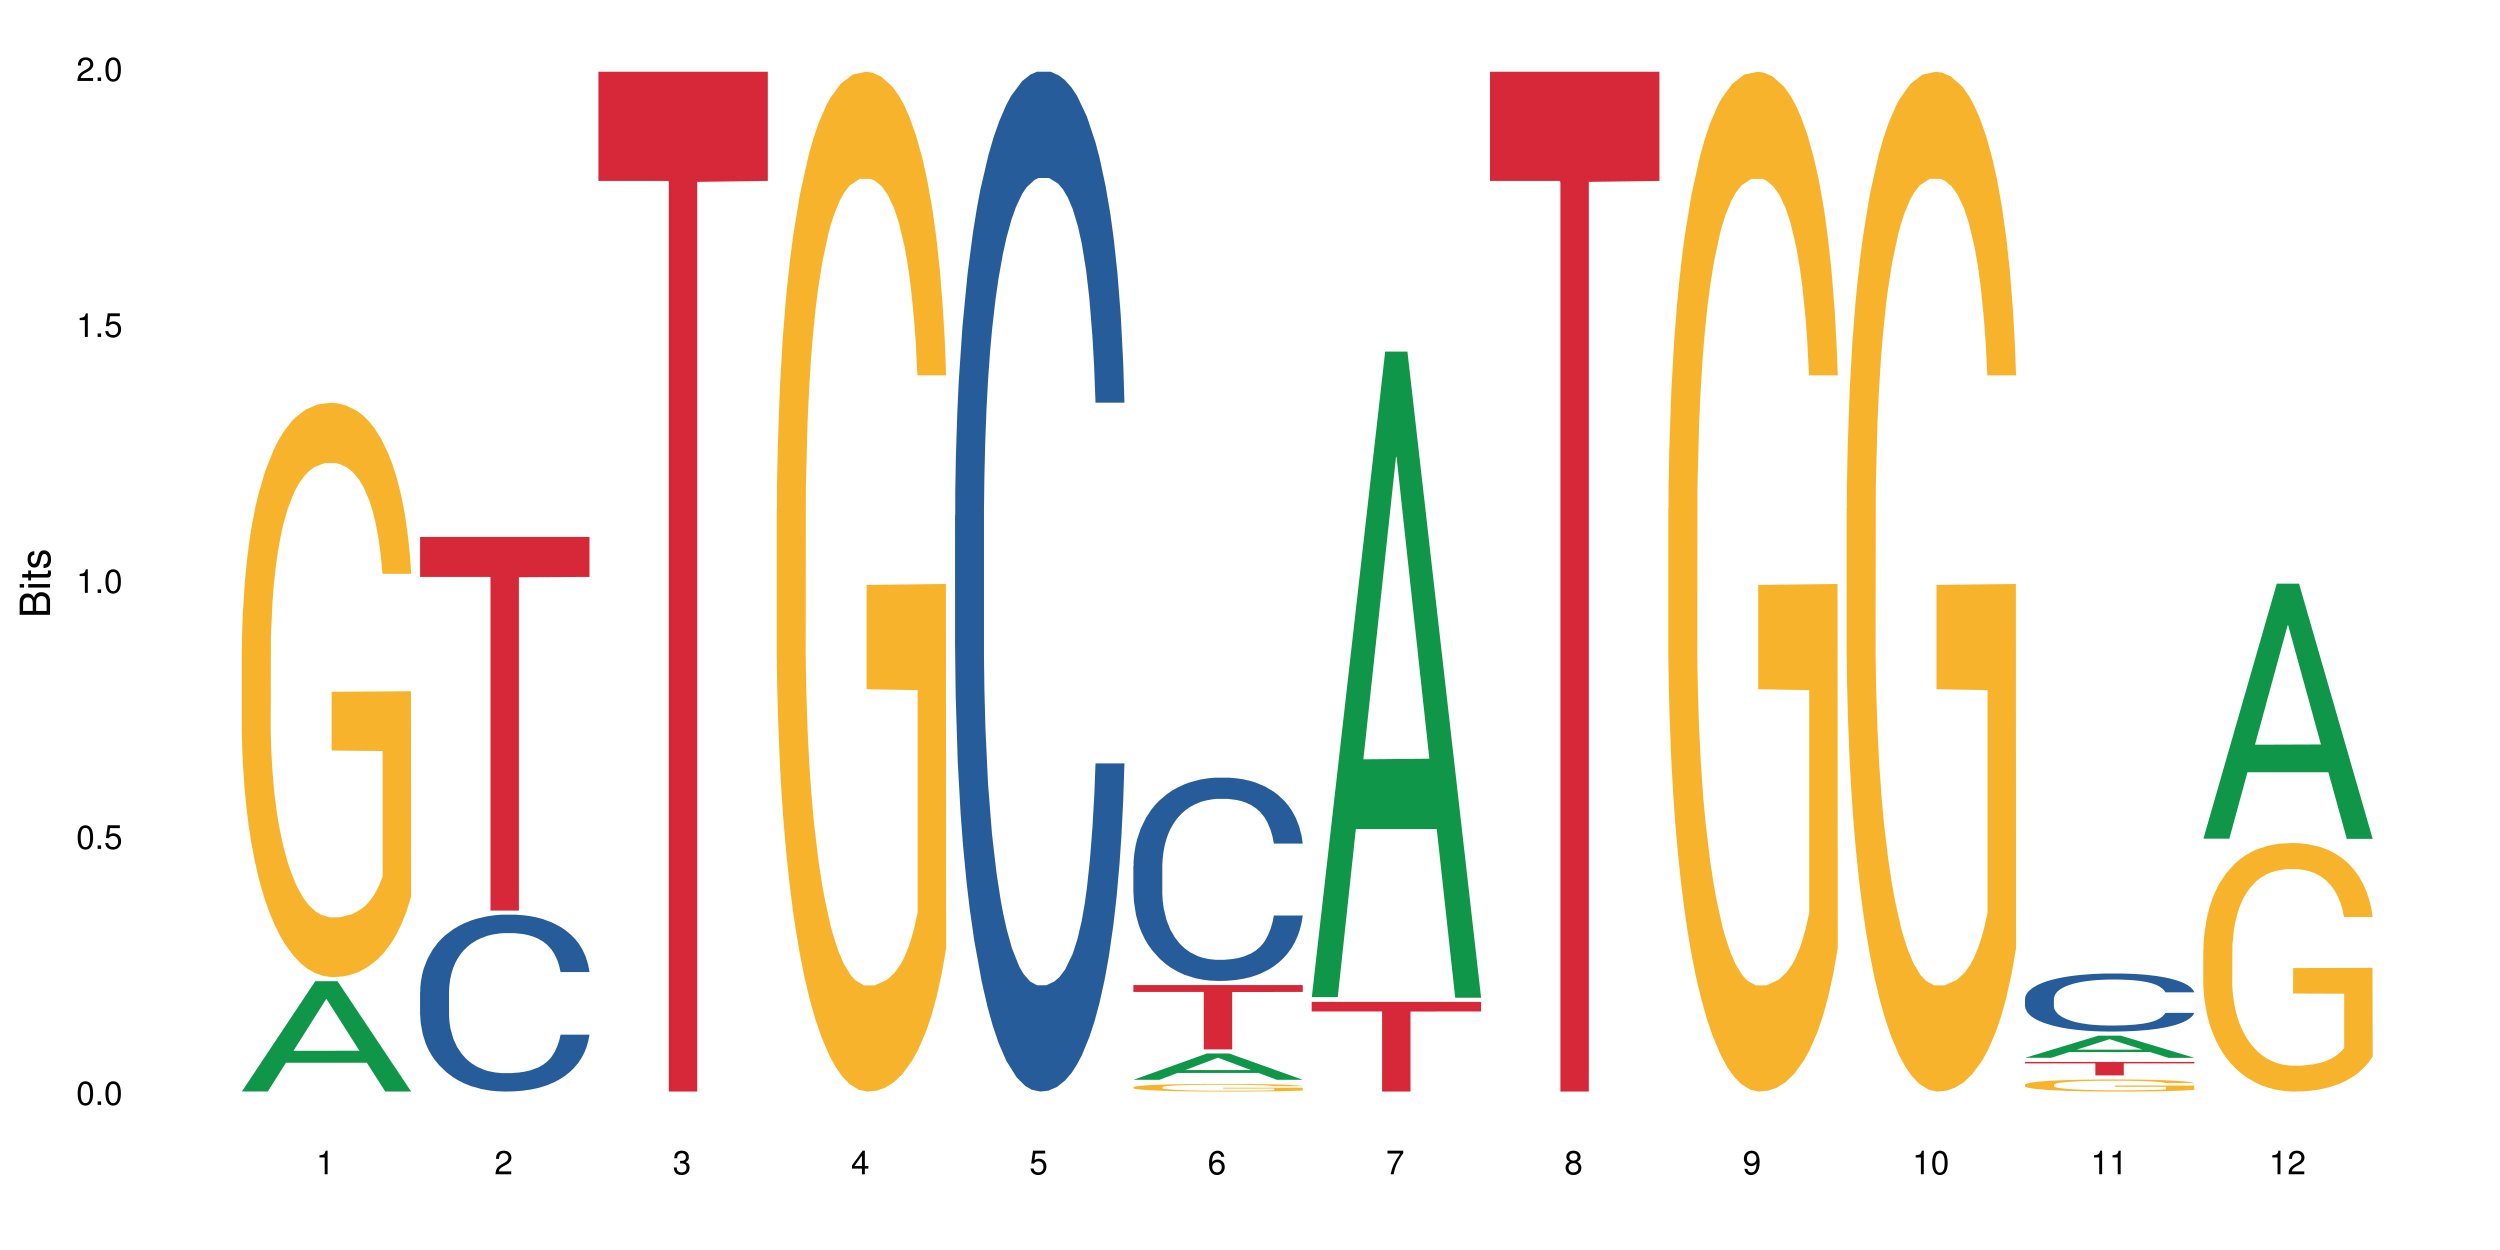 <?xml version="1.0" encoding="UTF-8"?>
<svg xmlns="http://www.w3.org/2000/svg" xmlns:xlink="http://www.w3.org/1999/xlink" width="720pt" height="360pt" viewBox="0 0 720 360" version="1.1">
<defs>
<g>
<symbol overflow="visible" id="glyph0-0">
<path style="stroke:none;" d=""/>
</symbol>
<symbol overflow="visible" id="glyph0-1">
<path style="stroke:none;" d="M 2.641 -6.797 C 2 -6.797 1.422 -6.531 1.078 -6.047 C 0.641 -5.453 0.406 -4.547 0.406 -3.297 C 0.406 -1 1.188 0.219 2.641 0.219 C 4.078 0.219 4.859 -1 4.859 -3.234 C 4.859 -4.562 4.656 -5.438 4.203 -6.047 C 3.844 -6.531 3.281 -6.797 2.641 -6.797 Z M 2.641 -6.047 C 3.547 -6.047 4 -5.125 4 -3.312 C 4 -1.375 3.562 -0.484 2.625 -0.484 C 1.734 -0.484 1.281 -1.422 1.281 -3.281 C 1.281 -5.141 1.734 -6.047 2.641 -6.047 Z M 2.641 -6.047 "/>
</symbol>
<symbol overflow="visible" id="glyph0-2">
<path style="stroke:none;" d="M 1.828 -1 L 0.828 -1 L 0.828 0 L 1.828 0 Z M 1.828 -1 "/>
</symbol>
<symbol overflow="visible" id="glyph0-3">
<path style="stroke:none;" d="M 4.562 -6.797 L 1.062 -6.797 L 0.547 -3.094 L 1.328 -3.094 C 1.719 -3.562 2.047 -3.734 2.578 -3.734 C 3.484 -3.734 4.062 -3.109 4.062 -2.094 C 4.062 -1.125 3.484 -0.531 2.578 -0.531 C 1.828 -0.531 1.375 -0.906 1.188 -1.672 L 0.328 -1.672 C 0.453 -1.109 0.547 -0.844 0.75 -0.594 C 1.125 -0.078 1.828 0.219 2.594 0.219 C 3.969 0.219 4.922 -0.781 4.922 -2.219 C 4.922 -3.562 4.031 -4.484 2.719 -4.484 C 2.25 -4.484 1.859 -4.359 1.469 -4.062 L 1.734 -5.969 L 4.562 -5.969 Z M 4.562 -6.797 "/>
</symbol>
<symbol overflow="visible" id="glyph0-4">
<path style="stroke:none;" d="M 2.484 -4.844 L 2.484 0 L 3.328 0 L 3.328 -6.797 L 2.766 -6.797 C 2.469 -5.75 2.281 -5.609 0.984 -5.453 L 0.984 -4.844 Z M 2.484 -4.844 "/>
</symbol>
<symbol overflow="visible" id="glyph0-5">
<path style="stroke:none;" d="M 4.859 -0.828 L 1.281 -0.828 C 1.359 -1.391 1.672 -1.75 2.5 -2.234 L 3.469 -2.75 C 4.406 -3.266 4.906 -3.969 4.906 -4.812 C 4.906 -5.375 4.672 -5.906 4.266 -6.266 C 3.859 -6.625 3.375 -6.797 2.719 -6.797 C 1.859 -6.797 1.219 -6.5 0.844 -5.922 C 0.609 -5.562 0.5 -5.125 0.484 -4.438 L 1.328 -4.438 C 1.359 -4.906 1.406 -5.188 1.531 -5.406 C 1.75 -5.812 2.188 -6.062 2.703 -6.062 C 3.469 -6.062 4.031 -5.516 4.031 -4.781 C 4.031 -4.25 3.719 -3.797 3.125 -3.438 L 2.234 -2.938 C 0.812 -2.141 0.406 -1.5 0.328 0 L 4.859 0 Z M 4.859 -0.828 "/>
</symbol>
<symbol overflow="visible" id="glyph0-6">
<path style="stroke:none;" d="M 2.125 -3.125 L 2.578 -3.125 C 3.516 -3.125 3.984 -2.703 3.984 -1.891 C 3.984 -1.031 3.469 -0.531 2.578 -0.531 C 1.656 -0.531 1.203 -0.984 1.156 -1.969 L 0.312 -1.969 C 0.344 -1.422 0.438 -1.078 0.609 -0.766 C 0.953 -0.109 1.625 0.219 2.547 0.219 C 3.953 0.219 4.859 -0.609 4.859 -1.906 C 4.859 -2.766 4.516 -3.25 3.703 -3.516 C 4.344 -3.766 4.656 -4.25 4.656 -4.938 C 4.656 -6.109 3.875 -6.797 2.578 -6.797 C 1.203 -6.797 0.484 -6.047 0.453 -4.609 L 1.297 -4.609 C 1.312 -5.016 1.344 -5.25 1.453 -5.453 C 1.641 -5.828 2.062 -6.062 2.594 -6.062 C 3.344 -6.062 3.797 -5.625 3.797 -4.906 C 3.797 -4.422 3.609 -4.141 3.25 -3.984 C 3.016 -3.891 2.719 -3.844 2.125 -3.844 Z M 2.125 -3.125 "/>
</symbol>
<symbol overflow="visible" id="glyph0-7">
<path style="stroke:none;" d="M 3.141 -1.625 L 3.141 0 L 3.984 0 L 3.984 -1.625 L 4.984 -1.625 L 4.984 -2.391 L 3.984 -2.391 L 3.984 -6.797 L 3.359 -6.797 L 0.266 -2.516 L 0.266 -1.625 Z M 3.141 -2.391 L 1 -2.391 L 3.141 -5.359 Z M 3.141 -2.391 "/>
</symbol>
<symbol overflow="visible" id="glyph0-8">
<path style="stroke:none;" d="M 4.781 -5.031 C 4.609 -6.141 3.891 -6.797 2.844 -6.797 C 2.094 -6.797 1.422 -6.438 1.031 -5.828 C 0.609 -5.172 0.406 -4.344 0.406 -3.094 C 0.406 -1.953 0.578 -1.234 0.984 -0.625 C 1.359 -0.078 1.953 0.219 2.703 0.219 C 3.984 0.219 4.922 -0.734 4.922 -2.078 C 4.922 -3.344 4.062 -4.234 2.844 -4.234 C 2.172 -4.234 1.641 -3.969 1.281 -3.469 C 1.281 -5.125 1.828 -6.047 2.797 -6.047 C 3.391 -6.047 3.797 -5.672 3.938 -5.031 Z M 2.734 -3.484 C 3.547 -3.484 4.062 -2.922 4.062 -2 C 4.062 -1.156 3.484 -0.531 2.703 -0.531 C 1.922 -0.531 1.328 -1.188 1.328 -2.047 C 1.328 -2.891 1.906 -3.484 2.734 -3.484 Z M 2.734 -3.484 "/>
</symbol>
<symbol overflow="visible" id="glyph0-9">
<path style="stroke:none;" d="M 4.984 -6.797 L 0.438 -6.797 L 0.438 -5.969 L 4.109 -5.969 C 2.5 -3.656 1.828 -2.234 1.328 0 L 2.219 0 C 2.594 -2.172 3.453 -4.047 4.984 -6.094 Z M 4.984 -6.797 "/>
</symbol>
<symbol overflow="visible" id="glyph0-10">
<path style="stroke:none;" d="M 3.75 -3.578 C 4.453 -4 4.688 -4.344 4.688 -4.984 C 4.688 -6.047 3.844 -6.797 2.641 -6.797 C 1.438 -6.797 0.594 -6.047 0.594 -4.984 C 0.594 -4.359 0.828 -4.016 1.516 -3.578 C 0.734 -3.203 0.359 -2.641 0.359 -1.891 C 0.359 -0.641 1.297 0.219 2.641 0.219 C 3.984 0.219 4.922 -0.641 4.922 -1.875 C 4.922 -2.641 4.531 -3.203 3.75 -3.578 Z M 2.641 -6.047 C 3.359 -6.047 3.812 -5.625 3.812 -4.969 C 3.812 -4.344 3.344 -3.922 2.641 -3.922 C 1.922 -3.922 1.453 -4.344 1.453 -4.984 C 1.453 -5.625 1.922 -6.047 2.641 -6.047 Z M 2.641 -3.203 C 3.484 -3.203 4.062 -2.672 4.062 -1.875 C 4.062 -1.062 3.484 -0.531 2.625 -0.531 C 1.797 -0.531 1.219 -1.078 1.219 -1.875 C 1.219 -2.672 1.797 -3.203 2.641 -3.203 Z M 2.641 -3.203 "/>
</symbol>
<symbol overflow="visible" id="glyph0-11">
<path style="stroke:none;" d="M 0.516 -1.547 C 0.672 -0.438 1.406 0.219 2.438 0.219 C 3.188 0.219 3.859 -0.141 4.266 -0.75 C 4.688 -1.406 4.891 -2.25 4.891 -3.484 C 4.891 -4.625 4.703 -5.359 4.312 -5.953 C 3.938 -6.5 3.344 -6.797 2.594 -6.797 C 1.297 -6.797 0.359 -5.844 0.359 -4.516 C 0.359 -3.25 1.234 -2.344 2.453 -2.344 C 3.094 -2.344 3.562 -2.578 4.016 -3.109 C 4 -1.453 3.469 -0.531 2.5 -0.531 C 1.906 -0.531 1.484 -0.906 1.359 -1.547 Z M 2.578 -6.062 C 3.375 -6.062 3.969 -5.406 3.969 -4.531 C 3.969 -3.688 3.375 -3.094 2.547 -3.094 C 1.734 -3.094 1.234 -3.672 1.234 -4.578 C 1.234 -5.438 1.797 -6.062 2.578 -6.062 Z M 2.578 -6.062 "/>
</symbol>
<symbol overflow="visible" id="glyph1-0">
<path style="stroke:none;" d=""/>
</symbol>
<symbol overflow="visible" id="glyph1-1">
<path style="stroke:none;" d="M 0 -0.953 L 0 -4.891 C 0 -5.719 -0.234 -6.344 -0.734 -6.797 C -1.188 -7.234 -1.812 -7.469 -2.5 -7.469 C -3.547 -7.469 -4.188 -7 -4.625 -5.875 C -4.984 -6.672 -5.641 -7.094 -6.531 -7.094 C -7.156 -7.094 -7.734 -6.859 -8.141 -6.391 C -8.562 -5.938 -8.75 -5.344 -8.75 -4.5 L -8.75 -0.953 Z M -4.984 -2.062 L -7.766 -2.062 L -7.766 -4.219 C -7.766 -4.844 -7.688 -5.203 -7.453 -5.5 C -7.219 -5.812 -6.859 -5.969 -6.375 -5.969 C -5.906 -5.969 -5.531 -5.812 -5.297 -5.5 C -5.062 -5.203 -4.984 -4.844 -4.984 -4.219 Z M -0.984 -2.062 L -4 -2.062 L -4 -4.781 C -4 -5.328 -3.859 -5.688 -3.578 -5.953 C -3.297 -6.219 -2.922 -6.359 -2.484 -6.359 C -2.062 -6.359 -1.688 -6.219 -1.406 -5.953 C -1.109 -5.688 -0.984 -5.328 -0.984 -4.781 Z M -0.984 -2.062 "/>
</symbol>
<symbol overflow="visible" id="glyph1-2">
<path style="stroke:none;" d="M -6.281 -1.797 L -6.281 -0.797 L 0 -0.797 L 0 -1.797 Z M -8.75 -1.797 L -8.75 -0.797 L -7.484 -0.797 L -7.484 -1.797 Z M -8.75 -1.797 "/>
</symbol>
<symbol overflow="visible" id="glyph1-3">
<path style="stroke:none;" d="M -6.281 -3.047 L -6.281 -2.016 L -8.016 -2.016 L -8.016 -1.016 L -6.281 -1.016 L -6.281 -0.172 L -5.469 -0.172 L -5.469 -1.016 L -0.719 -1.016 C -0.078 -1.016 0.281 -1.453 0.281 -2.234 C 0.281 -2.469 0.25 -2.719 0.188 -3.047 L -0.641 -3.047 C -0.609 -2.922 -0.594 -2.766 -0.594 -2.562 C -0.594 -2.141 -0.719 -2.016 -1.156 -2.016 L -5.469 -2.016 L -5.469 -3.047 Z M -6.281 -3.047 "/>
</symbol>
<symbol overflow="visible" id="glyph1-4">
<path style="stroke:none;" d="M -4.531 -5.25 C -5.766 -5.25 -6.469 -4.422 -6.469 -2.969 C -6.469 -1.516 -5.719 -0.562 -4.547 -0.562 C -3.562 -0.562 -3.094 -1.062 -2.734 -2.562 L -2.516 -3.484 C -2.344 -4.188 -2.094 -4.469 -1.625 -4.469 C -1.047 -4.469 -0.641 -3.875 -0.641 -3 C -0.641 -2.453 -0.797 -2 -1.062 -1.75 C -1.25 -1.594 -1.422 -1.531 -1.875 -1.469 L -1.875 -0.406 C -0.422 -0.453 0.281 -1.266 0.281 -2.922 C 0.281 -4.5 -0.5 -5.516 -1.719 -5.516 C -2.656 -5.516 -3.172 -4.984 -3.469 -3.734 L -3.703 -2.766 C -3.891 -1.953 -4.156 -1.609 -4.594 -1.609 C -5.172 -1.609 -5.547 -2.125 -5.547 -2.938 C -5.547 -3.75 -5.203 -4.172 -4.531 -4.203 Z M -4.531 -5.25 "/>
</symbol>
</g>
</defs>
<g id="surface40513">
<rect x="0" y="0" width="720" height="360" style="fill:rgb(100%,100%,100%);fill-opacity:1;stroke:none;"/>
<path style=" stroke:none;fill-rule:nonzero;fill:rgb(6.275%,58.824%,28.235%);fill-opacity:1;" d="M 69.629 314.34 L 69.68 314.312 L 90.793 282.582 L 97.203 282.582 L 118.418 314.371 L 110.965 314.371 L 105.648 306.074 L 82.348 306.074 L 77.137 314.34 L 69.629 314.34 L 84.59 302.641 L 103.512 302.609 L 94.074 287.777 L 93.973 287.746 L 93.867 287.836 L 84.535 302.609 L 84.59 302.641 Z M 69.629 314.34 "/>
<path style=" stroke:none;fill-rule:nonzero;fill:rgb(96.863%,70.196%,16.863%);fill-opacity:1;" d="M 69.629 186.848 L 69.688 186.695 L 69.688 183.676 L 69.926 176.879 L 70.523 167.512 L 71.297 159.809 L 72.129 153.77 L 72.664 150.598 L 73.555 146.066 L 74.328 142.742 L 76.293 135.945 L 78.793 129.602 L 80.16 126.883 L 81.707 124.312 L 83.91 121.445 L 84.922 120.387 L 88.016 117.969 L 91.523 116.461 L 95.391 116.008 L 97.176 116.156 L 99.617 116.762 L 102.949 118.422 L 104.852 119.934 L 106.34 121.445 L 107.887 123.406 L 109.789 126.43 L 111.574 130.055 L 113.004 133.68 L 114.43 138.211 L 115.621 143.043 L 116.633 148.332 L 117.523 154.676 L 118.062 159.961 L 118.418 165.246 L 110.148 165.246 L 109.672 159.961 L 109.137 155.883 L 108.242 150.898 L 107.352 147.273 L 106.457 144.402 L 104.793 140.477 L 103.363 138.059 L 101.578 135.945 L 99.855 134.586 L 97.891 133.68 L 96.699 133.379 L 93.547 133.379 L 90.691 134.434 L 89.027 135.645 L 87.836 136.852 L 86.168 139.117 L 85.16 140.93 L 84.562 142.137 L 82.777 146.82 L 81.59 151.051 L 80.934 153.918 L 80.102 158.449 L 79.508 162.527 L 78.852 168.57 L 78.496 173.102 L 78.02 183.375 L 77.961 210.562 L 78.137 216.301 L 78.496 222.496 L 78.969 227.934 L 79.684 233.672 L 80.398 238.051 L 81.648 243.941 L 82.719 247.871 L 83.551 250.438 L 85.16 254.516 L 85.812 255.875 L 87.359 258.594 L 88.965 260.711 L 90.93 262.523 L 92.418 263.43 L 94.797 264.184 L 97.832 264.184 L 101.402 263.277 L 103.664 262.07 L 105.211 260.859 L 106.219 259.805 L 107.469 258.141 L 108.363 256.633 L 109.195 254.969 L 110.207 252.402 L 110.207 216.301 L 95.512 216.152 L 95.512 199.234 L 118.359 199.082 L 118.418 258.141 L 117.168 262.219 L 115.621 266.148 L 114.133 269.168 L 112.586 271.734 L 110.387 274.605 L 108.602 276.418 L 105.863 278.531 L 103.363 279.891 L 100.746 280.797 L 98.426 281.25 L 95.691 281.402 L 93.25 281.102 L 90.633 280.195 L 88.551 278.984 L 86.645 277.477 L 84.742 275.512 L 82.363 272.34 L 80.816 269.773 L 79.207 266.602 L 77.602 262.824 L 76.176 258.746 L 75.223 255.574 L 74.27 251.949 L 73.258 247.418 L 72.309 242.281 L 71.594 237.598 L 70.938 232.312 L 70.461 227.328 L 69.988 220.531 L 69.75 215.094 L 69.629 210.41 Z M 69.629 186.848 "/>
<path style=" stroke:none;fill-rule:nonzero;fill:rgb(14.51%,36.078%,60%);fill-opacity:1;" d="M 120.984 285.59 L 121.047 285.547 L 121.047 284.426 L 121.223 282.656 L 121.641 280.422 L 122.055 278.887 L 123.129 276.137 L 124.613 273.484 L 126.16 271.434 L 127.293 270.223 L 128.305 269.293 L 130.625 267.57 L 132.113 266.684 L 133.719 265.895 L 135.684 265.102 L 137.109 264.637 L 140.324 263.891 L 142.703 263.566 L 144.547 263.426 L 148.535 263.426 L 150.914 263.613 L 152.637 263.844 L 154.543 264.219 L 156.148 264.637 L 158.945 265.66 L 161.445 266.965 L 162.574 267.711 L 164.359 269.152 L 165.727 270.551 L 166.68 271.762 L 167.75 273.484 L 168.703 275.578 L 169.418 277.953 L 169.773 279.957 L 161.445 279.957 L 161.027 278.094 L 160.551 276.652 L 159.66 274.742 L 158.766 273.391 L 157.516 272.039 L 156.387 271.156 L 154.84 270.27 L 153.473 269.711 L 152.043 269.293 L 150.676 269.012 L 148.059 268.734 L 145.023 268.734 L 143.891 268.828 L 141.57 269.199 L 140.324 269.527 L 138.539 270.18 L 137.289 270.781 L 135.801 271.715 L 134.789 272.508 L 133.539 273.719 L 132.648 274.789 L 131.637 276.324 L 131.039 277.488 L 130.504 278.793 L 130.031 280.328 L 129.672 281.961 L 129.434 283.684 L 129.316 285.359 L 129.316 292.578 L 129.434 294.254 L 129.73 296.211 L 130.504 299.051 L 131.637 301.52 L 132.945 303.473 L 134.195 304.871 L 134.906 305.523 L 135.859 306.27 L 137.348 307.199 L 139.488 308.129 L 140.738 308.504 L 142.645 308.875 L 144.605 309.062 L 147.223 309.062 L 149.543 308.875 L 151.09 308.645 L 152.699 308.27 L 154.898 307.48 L 156.27 306.734 L 157.457 305.848 L 158.352 304.965 L 158.945 304.219 L 159.84 302.773 L 160.551 301.191 L 161.086 299.562 L 161.445 297.98 L 169.773 297.98 L 169.418 299.84 L 168.883 301.656 L 168.348 303.008 L 167.512 304.637 L 166.562 306.082 L 165.191 307.711 L 164.062 308.781 L 162.574 309.945 L 161.207 310.832 L 159.719 311.625 L 157.516 312.555 L 156.09 313.02 L 154.543 313.438 L 152.699 313.812 L 150.379 314.137 L 147.879 314.324 L 145.559 314.371 L 143.059 314.277 L 141.215 314.09 L 138.777 313.672 L 135.742 312.832 L 133.539 311.949 L 131.812 311.062 L 130.328 310.133 L 128.66 308.875 L 126.52 306.828 L 125.211 305.242 L 124.316 303.941 L 123.305 302.125 L 122.594 300.492 L 121.758 297.887 L 121.164 294.578 L 120.984 292.02 Z M 120.984 285.59 "/>
<path style=" stroke:none;fill-rule:nonzero;fill:rgb(83.922%,15.686%,22.353%);fill-opacity:1;" d="M 120.984 154.629 L 169.773 154.629 L 169.773 166.148 L 149.441 166.25 L 149.441 262.246 L 141.262 262.246 L 141.262 166.352 L 141.141 166.148 L 120.984 166.148 Z M 120.984 154.629 "/>
<path style=" stroke:none;fill-rule:nonzero;fill:rgb(83.922%,15.686%,22.353%);fill-opacity:1;" d="M 172.344 20.664 L 221.129 20.664 L 221.129 52.102 L 200.797 52.379 L 200.797 314.371 L 192.617 314.371 L 192.617 52.652 L 192.496 52.102 L 172.344 52.102 Z M 172.344 20.664 "/>
<path style=" stroke:none;fill-rule:nonzero;fill:rgb(96.863%,70.196%,16.863%);fill-opacity:1;" d="M 223.699 146.461 L 223.758 146.191 L 223.758 140.828 L 223.996 128.758 L 224.59 112.129 L 225.363 98.449 L 226.195 87.719 L 226.734 82.086 L 227.625 74.039 L 228.398 68.141 L 230.363 56.07 L 232.859 44.805 L 234.23 39.977 L 235.777 35.414 L 237.977 30.32 L 238.988 28.441 L 242.082 24.148 L 245.594 21.469 L 249.461 20.664 L 251.246 20.93 L 253.684 22.004 L 257.016 24.953 L 258.922 27.637 L 260.41 30.32 L 261.957 33.805 L 263.859 39.172 L 265.645 45.609 L 267.074 52.047 L 268.5 60.094 L 269.691 68.676 L 270.703 78.062 L 271.594 89.328 L 272.129 98.715 L 272.488 108.105 L 264.215 108.105 L 263.742 98.715 L 263.203 91.477 L 262.312 82.625 L 261.422 76.188 L 260.527 71.09 L 258.863 64.117 L 257.434 59.824 L 255.648 56.07 L 253.922 53.656 L 251.961 52.047 L 250.77 51.508 L 247.617 51.508 L 244.762 53.387 L 243.094 55.531 L 241.906 57.68 L 240.238 61.703 L 239.227 64.922 L 238.633 67.066 L 236.848 75.383 L 235.656 82.891 L 235.004 87.988 L 234.168 96.035 L 233.574 103.277 L 232.922 114.004 L 232.562 122.051 L 232.086 140.293 L 232.027 188.574 L 232.207 198.766 L 232.562 209.762 L 233.039 219.418 L 233.754 229.609 L 234.469 237.391 L 235.719 247.852 L 236.789 254.824 L 237.621 259.383 L 239.227 266.625 L 239.883 269.039 L 241.43 273.867 L 243.035 277.625 L 245 280.844 L 246.484 282.453 L 248.867 283.793 L 251.898 283.793 L 255.469 282.184 L 257.73 280.039 L 259.277 277.891 L 260.289 276.016 L 261.539 273.062 L 262.43 270.383 L 263.266 267.43 L 264.277 262.871 L 264.277 198.766 L 249.578 198.496 L 249.578 168.457 L 272.426 168.188 L 272.488 273.062 L 271.238 280.305 L 269.691 287.281 L 268.203 292.645 L 266.656 297.203 L 264.453 302.301 L 262.668 305.52 L 259.934 309.273 L 257.434 311.688 L 254.816 313.297 L 252.496 314.102 L 249.758 314.371 L 247.32 313.836 L 244.699 312.227 L 242.617 310.078 L 240.715 307.398 L 238.812 303.91 L 236.43 298.277 L 234.883 293.719 L 233.277 288.086 L 231.672 281.379 L 230.242 274.137 L 229.293 268.504 L 228.34 262.066 L 227.328 254.02 L 226.375 244.898 L 225.66 236.586 L 225.008 227.195 L 224.531 218.344 L 224.055 206.277 L 223.816 196.621 L 223.699 188.305 Z M 223.699 146.461 "/>
<path style=" stroke:none;fill-rule:nonzero;fill:rgb(14.51%,36.078%,60%);fill-opacity:1;" d="M 275.055 148.457 L 275.113 148.188 L 275.113 141.742 L 275.293 131.543 L 275.711 118.656 L 276.125 109.797 L 277.195 93.957 L 278.684 78.652 L 280.23 66.84 L 281.359 59.859 L 282.371 54.492 L 284.691 44.559 L 286.18 39.457 L 287.789 34.891 L 289.75 30.328 L 291.18 27.645 L 294.391 23.348 L 296.77 21.469 L 298.617 20.664 L 302.602 20.664 L 304.98 21.738 L 306.707 23.078 L 308.613 25.227 L 310.219 27.645 L 313.016 33.551 L 315.512 41.066 L 316.645 45.363 L 318.43 53.684 L 319.797 61.738 L 320.75 68.719 L 321.82 78.652 L 322.773 90.734 L 323.484 104.426 L 323.844 115.969 L 315.512 115.969 L 315.098 105.23 L 314.621 96.91 L 313.727 85.902 L 312.836 78.117 L 311.586 70.332 L 310.457 65.23 L 308.91 60.129 L 307.539 56.906 L 306.113 54.492 L 304.742 52.879 L 302.125 51.27 L 299.09 51.27 L 297.961 51.805 L 295.641 53.953 L 294.391 55.832 L 292.605 59.59 L 291.355 63.082 L 289.871 68.449 L 288.859 73.016 L 287.609 79.996 L 286.715 86.172 L 285.703 95.031 L 285.109 101.742 L 284.574 109.258 L 284.098 118.117 L 283.742 127.516 L 283.504 137.449 L 283.383 147.113 L 283.383 188.727 L 283.504 198.391 L 283.801 209.668 L 284.574 226.043 L 285.703 240.273 L 287.012 251.547 L 288.262 259.602 L 288.977 263.359 L 289.93 267.656 L 291.418 273.027 L 293.559 278.395 L 294.809 280.543 L 296.711 282.691 L 298.676 283.766 L 301.293 283.766 L 303.613 282.691 L 305.16 281.348 L 306.766 279.199 L 308.969 274.637 L 310.336 270.34 L 311.527 265.242 L 312.418 260.141 L 313.016 255.844 L 313.906 247.52 L 314.621 238.395 L 315.156 228.996 L 315.512 219.867 L 323.844 219.867 L 323.484 230.609 L 322.949 241.078 L 322.414 248.863 L 321.582 258.262 L 320.629 266.582 L 319.262 275.98 L 318.133 282.152 L 316.645 288.867 L 315.273 293.969 L 313.789 298.531 L 311.586 303.898 L 310.16 306.586 L 308.613 309 L 306.766 311.148 L 304.445 313.027 L 301.949 314.102 L 299.629 314.371 L 297.129 313.832 L 295.285 312.762 L 292.844 310.344 L 289.809 305.512 L 287.609 300.41 L 285.883 295.309 L 284.395 289.941 L 282.73 282.691 L 280.586 270.879 L 279.277 261.75 L 278.387 254.234 L 277.375 243.762 L 276.66 234.367 L 275.828 219.332 L 275.234 200.27 L 275.055 185.504 Z M 275.055 148.457 "/>
<path style=" stroke:none;fill-rule:nonzero;fill:rgb(6.275%,58.824%,28.235%);fill-opacity:1;" d="M 326.41 310.98 L 326.465 310.973 L 347.574 303.406 L 353.984 303.406 L 375.199 310.984 L 367.746 310.984 L 362.43 309.008 L 339.129 309.008 L 333.918 310.98 L 326.41 310.98 L 341.371 308.188 L 360.293 308.18 L 350.855 304.645 L 350.754 304.637 L 350.648 304.656 L 341.32 308.18 L 341.371 308.188 Z M 326.41 310.98 "/>
<path style=" stroke:none;fill-rule:nonzero;fill:rgb(14.51%,36.078%,60%);fill-opacity:1;" d="M 326.41 249.441 L 326.469 249.387 L 326.469 248.102 L 326.648 246.07 L 327.066 243.5 L 327.48 241.734 L 328.555 238.578 L 330.039 235.527 L 331.586 233.172 L 332.719 231.781 L 333.73 230.711 L 336.051 228.73 L 337.535 227.711 L 339.145 226.801 L 341.105 225.891 L 342.535 225.355 L 345.746 224.5 L 348.129 224.125 L 349.973 223.965 L 353.957 223.965 L 356.34 224.18 L 358.062 224.449 L 359.969 224.875 L 361.574 225.355 L 364.371 226.535 L 366.871 228.035 L 368 228.891 L 369.785 230.547 L 371.152 232.152 L 372.105 233.547 L 373.176 235.527 L 374.129 237.934 L 374.844 240.664 L 375.199 242.965 L 366.871 242.965 L 366.453 240.824 L 365.977 239.164 L 365.086 236.973 L 364.191 235.418 L 362.941 233.867 L 361.812 232.852 L 360.266 231.832 L 358.898 231.191 L 357.469 230.711 L 356.102 230.387 L 353.484 230.066 L 350.449 230.066 L 349.316 230.176 L 346.996 230.602 L 345.746 230.977 L 343.961 231.727 L 342.715 232.422 L 341.227 233.492 L 340.215 234.402 L 338.965 235.793 L 338.074 237.023 L 337.062 238.789 L 336.465 240.129 L 335.93 241.629 L 335.453 243.395 L 335.098 245.266 L 334.859 247.246 L 334.742 249.172 L 334.742 257.469 L 334.859 259.395 L 335.156 261.645 L 335.93 264.906 L 337.062 267.742 L 338.371 269.992 L 339.621 271.598 L 340.332 272.348 L 341.285 273.203 L 342.773 274.273 L 344.914 275.344 L 346.164 275.773 L 348.066 276.199 L 350.031 276.414 L 352.648 276.414 L 354.969 276.199 L 356.516 275.934 L 358.125 275.504 L 360.324 274.594 L 361.691 273.738 L 362.883 272.723 L 363.777 271.703 L 364.371 270.848 L 365.262 269.188 L 365.977 267.371 L 366.512 265.496 L 366.871 263.676 L 375.199 263.676 L 374.844 265.816 L 374.309 267.906 L 373.77 269.457 L 372.938 271.328 L 371.988 272.988 L 370.617 274.863 L 369.488 276.094 L 368 277.43 L 366.633 278.449 L 365.145 279.359 L 362.941 280.43 L 361.516 280.965 L 359.969 281.445 L 358.125 281.871 L 355.805 282.246 L 353.305 282.461 L 350.984 282.516 L 348.484 282.406 L 346.641 282.195 L 344.199 281.711 L 341.168 280.75 L 338.965 279.73 L 337.238 278.715 L 335.754 277.645 L 334.086 276.199 L 331.945 273.844 L 330.637 272.027 L 329.742 270.527 L 328.73 268.441 L 328.016 266.566 L 327.184 263.57 L 326.59 259.77 L 326.41 256.828 Z M 326.41 249.441 "/>
<path style=" stroke:none;fill-rule:nonzero;fill:rgb(96.863%,70.196%,16.863%);fill-opacity:1;" d="M 326.41 313.109 L 326.469 313.109 L 326.469 313.066 L 326.707 312.977 L 327.305 312.852 L 328.078 312.75 L 328.91 312.668 L 329.445 312.625 L 330.336 312.566 L 331.109 312.523 L 333.074 312.43 L 335.574 312.348 L 336.941 312.312 L 338.488 312.277 L 340.691 312.238 L 341.703 312.223 L 344.797 312.191 L 348.305 312.172 L 352.172 312.164 L 353.957 312.168 L 356.398 312.176 L 359.73 312.199 L 361.633 312.219 L 363.121 312.238 L 364.668 312.266 L 366.57 312.305 L 368.355 312.352 L 369.785 312.402 L 371.215 312.461 L 372.402 312.527 L 373.414 312.598 L 374.309 312.68 L 374.844 312.75 L 375.199 312.82 L 366.93 312.82 L 366.453 312.75 L 365.918 312.695 L 365.023 312.629 L 364.133 312.582 L 363.238 312.543 L 361.574 312.492 L 360.145 312.461 L 358.359 312.43 L 356.637 312.414 L 354.672 312.402 L 353.484 312.398 L 350.328 312.398 L 347.473 312.41 L 345.809 312.426 L 344.617 312.445 L 342.953 312.473 L 341.941 312.496 L 341.344 312.516 L 339.559 312.578 L 338.371 312.633 L 337.715 312.672 L 336.883 312.73 L 336.289 312.785 L 335.633 312.867 L 335.277 312.926 L 334.801 313.062 L 334.742 313.426 L 334.918 313.504 L 335.277 313.586 L 335.754 313.656 L 336.465 313.734 L 337.18 313.793 L 338.43 313.871 L 339.5 313.922 L 340.332 313.957 L 341.941 314.012 L 342.594 314.031 L 344.141 314.066 L 345.746 314.094 L 347.711 314.117 L 349.199 314.133 L 351.578 314.141 L 354.613 314.141 L 358.184 314.129 L 360.445 314.113 L 361.992 314.098 L 363.004 314.082 L 364.25 314.059 L 365.145 314.039 L 365.977 314.02 L 366.988 313.984 L 366.988 313.504 L 352.293 313.5 L 352.293 313.273 L 375.141 313.273 L 375.199 314.059 L 373.949 314.113 L 372.402 314.168 L 370.914 314.207 L 369.367 314.242 L 367.168 314.281 L 365.383 314.305 L 362.645 314.332 L 360.145 314.352 L 357.527 314.363 L 355.207 314.367 L 352.473 314.371 L 350.031 314.367 L 347.414 314.355 L 345.332 314.34 L 343.426 314.316 L 341.523 314.293 L 339.145 314.25 L 337.598 314.215 L 335.988 314.172 L 334.383 314.121 L 332.957 314.07 L 332.004 314.027 L 331.051 313.977 L 330.039 313.918 L 329.09 313.848 L 328.375 313.785 L 327.719 313.715 L 327.242 313.648 L 326.77 313.559 L 326.531 313.488 L 326.41 313.426 Z M 326.41 313.109 "/>
<path style=" stroke:none;fill-rule:nonzero;fill:rgb(83.922%,15.686%,22.353%);fill-opacity:1;" d="M 326.41 283.695 L 375.199 283.695 L 375.199 285.68 L 354.867 285.695 L 354.867 302.227 L 346.684 302.227 L 346.684 285.715 L 346.566 285.68 L 326.41 285.68 Z M 326.41 283.695 "/>
<path style=" stroke:none;fill-rule:nonzero;fill:rgb(6.275%,58.824%,28.235%);fill-opacity:1;" d="M 377.766 287.176 L 377.82 287 L 398.93 101.258 L 405.34 101.258 L 426.555 287.352 L 419.102 287.352 L 413.785 238.773 L 390.484 238.773 L 385.273 287.176 L 377.766 287.176 L 392.727 218.68 L 411.648 218.504 L 402.215 131.66 L 402.109 131.484 L 402.004 132.012 L 392.676 218.504 L 392.727 218.68 Z M 377.766 287.176 "/>
<path style=" stroke:none;fill-rule:nonzero;fill:rgb(83.922%,15.686%,22.353%);fill-opacity:1;" d="M 377.766 288.531 L 426.555 288.531 L 426.555 291.297 L 406.223 291.32 L 406.223 314.371 L 398.043 314.371 L 398.043 291.344 L 397.922 291.297 L 377.766 291.297 Z M 377.766 288.531 "/>
<path style=" stroke:none;fill-rule:nonzero;fill:rgb(83.922%,15.686%,22.353%);fill-opacity:1;" d="M 429.125 20.664 L 477.91 20.664 L 477.91 52.102 L 457.578 52.379 L 457.578 314.371 L 449.398 314.371 L 449.398 52.652 L 449.277 52.102 L 429.125 52.102 Z M 429.125 20.664 "/>
<path style=" stroke:none;fill-rule:nonzero;fill:rgb(96.863%,70.196%,16.863%);fill-opacity:1;" d="M 480.48 146.461 L 480.539 146.191 L 480.539 140.828 L 480.777 128.758 L 481.371 112.129 L 482.145 98.449 L 482.98 87.719 L 483.516 82.086 L 484.406 74.039 L 485.18 68.141 L 487.145 56.07 L 489.641 44.805 L 491.012 39.977 L 492.559 35.414 L 494.758 30.32 L 495.77 28.441 L 498.863 24.148 L 502.375 21.469 L 506.242 20.664 L 508.027 20.93 L 510.465 22.004 L 513.797 24.953 L 515.703 27.637 L 517.191 30.32 L 518.738 33.805 L 520.641 39.172 L 522.426 45.609 L 523.855 52.047 L 525.281 60.094 L 526.473 68.676 L 527.484 78.062 L 528.375 89.328 L 528.91 98.715 L 529.27 108.105 L 520.996 108.105 L 520.523 98.715 L 519.988 91.477 L 519.094 82.625 L 518.203 76.188 L 517.309 71.09 L 515.645 64.117 L 514.215 59.824 L 512.43 56.07 L 510.703 53.656 L 508.742 52.047 L 507.551 51.508 L 504.398 51.508 L 501.543 53.387 L 499.875 55.531 L 498.688 57.68 L 497.02 61.703 L 496.008 64.922 L 495.414 67.066 L 493.629 75.383 L 492.438 82.891 L 491.785 87.988 L 490.953 96.035 L 490.355 103.277 L 489.703 114.004 L 489.344 122.051 L 488.867 140.293 L 488.809 188.574 L 488.988 198.766 L 489.344 209.762 L 489.82 219.418 L 490.535 229.609 L 491.25 237.391 L 492.5 247.852 L 493.57 254.824 L 494.402 259.383 L 496.008 266.625 L 496.664 269.039 L 498.211 273.867 L 499.816 277.625 L 501.781 280.844 L 503.266 282.453 L 505.648 283.793 L 508.684 283.793 L 512.25 282.184 L 514.512 280.039 L 516.059 277.891 L 517.07 276.016 L 518.32 273.062 L 519.215 270.383 L 520.047 267.43 L 521.059 262.871 L 521.059 198.766 L 506.363 198.496 L 506.363 168.457 L 529.207 168.188 L 529.27 273.062 L 528.02 280.305 L 526.473 287.281 L 524.984 292.645 L 523.438 297.203 L 521.234 302.301 L 519.449 305.52 L 516.715 309.273 L 514.215 311.688 L 511.598 313.297 L 509.277 314.102 L 506.539 314.371 L 504.102 313.836 L 501.484 312.227 L 499.398 310.078 L 497.496 307.398 L 495.594 303.91 L 493.211 298.277 L 491.664 293.719 L 490.059 288.086 L 488.453 281.379 L 487.023 274.137 L 486.074 268.504 L 485.121 262.066 L 484.109 254.02 L 483.156 244.898 L 482.441 236.586 L 481.789 227.195 L 481.312 218.344 L 480.836 206.277 L 480.598 196.621 L 480.48 188.305 Z M 480.48 146.461 "/>
<path style=" stroke:none;fill-rule:nonzero;fill:rgb(96.863%,70.196%,16.863%);fill-opacity:1;" d="M 531.836 146.461 L 531.895 146.191 L 531.895 140.828 L 532.133 128.758 L 532.727 112.129 L 533.5 98.449 L 534.336 87.719 L 534.871 82.086 L 535.762 74.039 L 536.535 68.141 L 538.5 56.07 L 541 44.805 L 542.367 39.977 L 543.914 35.414 L 546.117 30.32 L 547.129 28.441 L 550.223 24.148 L 553.73 21.469 L 557.598 20.664 L 559.383 20.93 L 561.824 22.004 L 565.156 24.953 L 567.059 27.637 L 568.547 30.32 L 570.094 33.805 L 571.996 39.172 L 573.781 45.609 L 575.211 52.047 L 576.637 60.094 L 577.828 68.676 L 578.84 78.062 L 579.73 89.328 L 580.266 98.715 L 580.625 108.105 L 572.355 108.105 L 571.879 98.715 L 571.344 91.477 L 570.449 82.625 L 569.559 76.188 L 568.664 71.09 L 567 64.117 L 565.57 59.824 L 563.785 56.07 L 562.062 53.656 L 560.098 52.047 L 558.906 51.508 L 555.754 51.508 L 552.898 53.387 L 551.23 55.531 L 550.043 57.68 L 548.375 61.703 L 547.363 64.922 L 546.77 67.066 L 544.984 75.383 L 543.797 82.891 L 543.141 87.988 L 542.309 96.035 L 541.711 103.277 L 541.059 114.004 L 540.703 122.051 L 540.227 140.293 L 540.164 188.574 L 540.344 198.766 L 540.703 209.762 L 541.176 219.418 L 541.891 229.609 L 542.605 237.391 L 543.855 247.852 L 544.926 254.824 L 545.758 259.383 L 547.363 266.625 L 548.02 269.039 L 549.566 273.867 L 551.172 277.625 L 553.137 280.844 L 554.625 282.453 L 557.004 283.793 L 560.039 283.793 L 563.609 282.184 L 565.867 280.039 L 567.414 277.891 L 568.426 276.016 L 569.676 273.062 L 570.57 270.383 L 571.402 267.43 L 572.414 262.871 L 572.414 198.766 L 557.719 198.496 L 557.719 168.457 L 580.566 168.188 L 580.625 273.062 L 579.375 280.305 L 577.828 287.281 L 576.34 292.645 L 574.793 297.203 L 572.594 302.301 L 570.809 305.52 L 568.07 309.273 L 565.57 311.688 L 562.953 313.297 L 560.633 314.102 L 557.895 314.371 L 555.457 313.836 L 552.84 312.227 L 550.758 310.078 L 548.852 307.398 L 546.949 303.91 L 544.57 298.277 L 543.023 293.719 L 541.414 288.086 L 539.809 281.379 L 538.379 274.137 L 537.43 268.504 L 536.477 262.066 L 535.465 254.02 L 534.512 244.898 L 533.801 236.586 L 533.145 227.195 L 532.668 218.344 L 532.191 206.277 L 531.953 196.621 L 531.836 188.305 Z M 531.836 146.461 "/>
<path style=" stroke:none;fill-rule:nonzero;fill:rgb(6.275%,58.824%,28.235%);fill-opacity:1;" d="M 583.191 304.652 L 583.246 304.645 L 604.355 298.266 L 610.766 298.266 L 631.98 304.66 L 624.527 304.66 L 619.211 302.988 L 595.91 302.988 L 590.699 304.652 L 583.191 304.652 L 598.152 302.301 L 617.074 302.293 L 607.637 299.312 L 607.535 299.305 L 607.43 299.324 L 598.102 302.293 L 598.152 302.301 Z M 583.191 304.652 "/>
<path style=" stroke:none;fill-rule:nonzero;fill:rgb(14.51%,36.078%,60%);fill-opacity:1;" d="M 583.191 287.645 L 583.25 287.629 L 583.25 287.262 L 583.43 286.684 L 583.848 285.949 L 584.262 285.445 L 585.336 284.543 L 586.82 283.672 L 588.367 283 L 589.5 282.602 L 590.512 282.297 L 592.832 281.73 L 594.32 281.441 L 595.926 281.18 L 597.887 280.922 L 599.316 280.77 L 602.527 280.523 L 604.91 280.418 L 606.754 280.371 L 610.738 280.371 L 613.121 280.434 L 614.844 280.508 L 616.75 280.633 L 618.355 280.77 L 621.152 281.105 L 623.652 281.531 L 624.781 281.777 L 626.566 282.25 L 627.934 282.711 L 628.887 283.105 L 629.957 283.672 L 630.91 284.359 L 631.625 285.141 L 631.98 285.797 L 623.652 285.797 L 623.234 285.184 L 622.758 284.711 L 621.867 284.086 L 620.973 283.641 L 619.723 283.199 L 618.594 282.906 L 617.047 282.617 L 615.68 282.434 L 614.25 282.297 L 612.883 282.207 L 610.266 282.113 L 607.23 282.113 L 606.098 282.145 L 603.777 282.266 L 602.527 282.375 L 600.746 282.586 L 599.496 282.785 L 598.008 283.09 L 596.996 283.352 L 595.746 283.75 L 594.855 284.102 L 593.844 284.605 L 593.246 284.984 L 592.711 285.414 L 592.234 285.918 L 591.879 286.453 L 591.641 287.02 L 591.523 287.566 L 591.523 289.938 L 591.641 290.488 L 591.938 291.129 L 592.711 292.059 L 593.844 292.871 L 595.152 293.512 L 596.402 293.969 L 597.113 294.184 L 598.066 294.43 L 599.555 294.734 L 601.695 295.039 L 602.945 295.16 L 604.848 295.285 L 606.812 295.344 L 609.43 295.344 L 611.75 295.285 L 613.297 295.207 L 614.906 295.086 L 617.105 294.824 L 618.477 294.582 L 619.664 294.293 L 620.559 294 L 621.152 293.758 L 622.043 293.281 L 622.758 292.762 L 623.293 292.227 L 623.652 291.707 L 631.98 291.707 L 631.625 292.32 L 631.09 292.918 L 630.555 293.359 L 629.719 293.895 L 628.77 294.367 L 627.398 294.902 L 626.27 295.254 L 624.781 295.637 L 623.414 295.926 L 621.926 296.188 L 619.723 296.492 L 618.297 296.645 L 616.75 296.781 L 614.906 296.902 L 612.586 297.012 L 610.086 297.07 L 607.766 297.086 L 605.266 297.059 L 603.422 296.996 L 600.98 296.859 L 597.949 296.582 L 595.746 296.293 L 594.02 296.004 L 592.535 295.695 L 590.867 295.285 L 588.727 294.613 L 587.418 294.094 L 586.523 293.664 L 585.512 293.07 L 584.797 292.535 L 583.965 291.68 L 583.371 290.594 L 583.191 289.754 Z M 583.191 287.645 "/>
<path style=" stroke:none;fill-rule:nonzero;fill:rgb(96.863%,70.196%,16.863%);fill-opacity:1;" d="M 583.191 312.379 L 583.25 312.375 L 583.25 312.312 L 583.488 312.168 L 584.086 311.969 L 584.859 311.809 L 585.691 311.68 L 586.227 311.613 L 587.117 311.52 L 587.895 311.449 L 589.855 311.305 L 592.355 311.172 L 593.723 311.113 L 595.27 311.059 L 597.473 311 L 598.484 310.977 L 601.578 310.926 L 605.086 310.895 L 608.953 310.887 L 610.738 310.887 L 613.18 310.902 L 616.512 310.938 L 618.414 310.969 L 619.902 311 L 621.449 311.043 L 623.352 311.105 L 625.137 311.18 L 626.566 311.258 L 627.996 311.352 L 629.184 311.453 L 630.195 311.566 L 631.09 311.699 L 631.625 311.812 L 631.98 311.922 L 623.711 311.922 L 623.234 311.812 L 622.699 311.727 L 621.805 311.621 L 620.914 311.543 L 620.023 311.484 L 618.355 311.402 L 616.926 311.352 L 615.145 311.305 L 613.418 311.277 L 611.453 311.258 L 610.266 311.25 L 607.109 311.25 L 604.254 311.273 L 602.59 311.301 L 601.398 311.324 L 599.734 311.371 L 598.723 311.41 L 598.125 311.438 L 596.34 311.535 L 595.152 311.625 L 594.496 311.684 L 593.664 311.781 L 593.07 311.867 L 592.414 311.992 L 592.059 312.09 L 591.582 312.305 L 591.523 312.879 L 591.699 313 L 592.059 313.129 L 592.535 313.242 L 593.246 313.363 L 593.961 313.457 L 595.211 313.582 L 596.281 313.664 L 597.113 313.719 L 598.723 313.805 L 599.375 313.832 L 600.922 313.891 L 602.527 313.934 L 604.492 313.973 L 605.98 313.992 L 608.359 314.008 L 611.395 314.008 L 614.965 313.988 L 617.227 313.965 L 618.773 313.938 L 619.785 313.914 L 621.031 313.879 L 621.926 313.848 L 622.758 313.812 L 623.77 313.758 L 623.77 313 L 609.074 312.996 L 609.074 312.641 L 631.922 312.637 L 631.98 313.879 L 630.73 313.965 L 629.184 314.051 L 627.695 314.113 L 626.148 314.168 L 623.949 314.227 L 622.164 314.266 L 619.426 314.309 L 616.926 314.34 L 614.309 314.359 L 611.988 314.367 L 609.254 314.371 L 606.812 314.363 L 604.195 314.344 L 602.113 314.32 L 600.207 314.289 L 598.305 314.246 L 595.926 314.18 L 594.379 314.125 L 592.77 314.059 L 591.164 313.98 L 589.738 313.895 L 588.785 313.828 L 587.832 313.75 L 586.82 313.656 L 585.871 313.547 L 585.156 313.449 L 584.5 313.336 L 584.023 313.23 L 583.551 313.09 L 583.312 312.973 L 583.191 312.875 Z M 583.191 312.379 "/>
<path style=" stroke:none;fill-rule:nonzero;fill:rgb(83.922%,15.686%,22.353%);fill-opacity:1;" d="M 583.191 305.836 L 631.98 305.836 L 631.98 306.25 L 611.648 306.254 L 611.648 309.707 L 603.465 309.707 L 603.465 306.258 L 603.348 306.25 L 583.191 306.25 Z M 583.191 305.836 "/>
<path style=" stroke:none;fill-rule:nonzero;fill:rgb(6.275%,58.824%,28.235%);fill-opacity:1;" d="M 634.547 241.531 L 634.602 241.465 L 655.711 168.09 L 662.121 168.09 L 683.336 241.602 L 675.883 241.602 L 670.566 222.414 L 647.266 222.414 L 642.055 241.531 L 634.547 241.531 L 649.508 214.473 L 668.43 214.406 L 658.996 180.098 L 658.891 180.031 L 658.785 180.238 L 649.457 214.406 L 649.508 214.473 Z M 634.547 241.531 "/>
<path style=" stroke:none;fill-rule:nonzero;fill:rgb(96.863%,70.196%,16.863%);fill-opacity:1;" d="M 634.547 273.445 L 634.609 273.379 L 634.609 272.07 L 634.848 269.129 L 635.441 265.074 L 636.215 261.742 L 637.047 259.125 L 637.582 257.754 L 638.477 255.793 L 639.25 254.352 L 641.211 251.41 L 643.711 248.664 L 645.078 247.488 L 646.625 246.375 L 648.828 245.133 L 649.84 244.676 L 652.934 243.633 L 656.445 242.977 L 660.312 242.781 L 662.098 242.848 L 664.535 243.109 L 667.867 243.828 L 669.77 244.48 L 671.258 245.133 L 672.805 245.984 L 674.711 247.293 L 676.496 248.859 L 677.922 250.43 L 679.352 252.391 L 680.539 254.484 L 681.551 256.773 L 682.445 259.52 L 682.98 261.805 L 683.336 264.094 L 675.066 264.094 L 674.59 261.805 L 674.055 260.039 L 673.164 257.883 L 672.27 256.312 L 671.379 255.07 L 669.711 253.371 L 668.285 252.328 L 666.5 251.41 L 664.773 250.824 L 662.809 250.43 L 661.621 250.301 L 658.469 250.301 L 655.609 250.758 L 653.945 251.281 L 652.754 251.805 L 651.09 252.785 L 650.078 253.57 L 649.484 254.09 L 647.699 256.117 L 646.508 257.949 L 645.852 259.191 L 645.02 261.152 L 644.426 262.918 L 643.77 265.531 L 643.414 267.496 L 642.938 271.941 L 642.879 283.707 L 643.059 286.191 L 643.414 288.871 L 643.891 291.227 L 644.605 293.711 L 645.316 295.605 L 646.566 298.156 L 647.637 299.855 L 648.473 300.969 L 650.078 302.734 L 650.73 303.32 L 652.277 304.5 L 653.887 305.414 L 655.848 306.199 L 657.336 306.59 L 659.715 306.918 L 662.75 306.918 L 666.32 306.523 L 668.582 306.004 L 670.129 305.48 L 671.141 305.023 L 672.391 304.301 L 673.281 303.648 L 674.113 302.93 L 675.125 301.816 L 675.125 286.191 L 660.43 286.129 L 660.43 278.805 L 683.277 278.738 L 683.336 304.301 L 682.086 306.066 L 680.539 307.766 L 679.055 309.074 L 677.508 310.188 L 675.305 311.43 L 673.52 312.215 L 670.781 313.129 L 668.285 313.719 L 665.668 314.109 L 663.344 314.305 L 660.609 314.371 L 658.168 314.238 L 655.551 313.848 L 653.469 313.324 L 651.566 312.672 L 649.66 311.82 L 647.281 310.449 L 645.734 309.336 L 644.129 307.965 L 642.52 306.328 L 641.094 304.562 L 640.141 303.191 L 639.188 301.621 L 638.18 299.66 L 637.227 297.438 L 636.512 295.41 L 635.859 293.121 L 635.383 290.965 L 634.906 288.023 L 634.668 285.668 L 634.547 283.645 Z M 634.547 273.445 "/>
<g style="fill:rgb(0%,0%,0%);fill-opacity:1;">
  <use xlink:href="#glyph0-1" x="21.957" y="318.198"/>
  <use xlink:href="#glyph0-2" x="27.291" y="318.198"/>
  <use xlink:href="#glyph0-1" x="29.958" y="318.198"/>
</g>
<g style="fill:rgb(0%,0%,0%);fill-opacity:1;">
  <use xlink:href="#glyph0-1" x="21.957" y="244.476"/>
  <use xlink:href="#glyph0-2" x="27.291" y="244.476"/>
  <use xlink:href="#glyph0-3" x="29.958" y="244.476"/>
</g>
<g style="fill:rgb(0%,0%,0%);fill-opacity:1;">
  <use xlink:href="#glyph0-4" x="21.957" y="170.753"/>
  <use xlink:href="#glyph0-2" x="27.291" y="170.753"/>
  <use xlink:href="#glyph0-1" x="29.958" y="170.753"/>
</g>
<g style="fill:rgb(0%,0%,0%);fill-opacity:1;">
  <use xlink:href="#glyph0-4" x="21.957" y="97.034"/>
  <use xlink:href="#glyph0-2" x="27.291" y="97.034"/>
  <use xlink:href="#glyph0-3" x="29.958" y="97.034"/>
</g>
<g style="fill:rgb(0%,0%,0%);fill-opacity:1;">
  <use xlink:href="#glyph0-5" x="21.957" y="23.312"/>
  <use xlink:href="#glyph0-2" x="27.291" y="23.312"/>
  <use xlink:href="#glyph0-1" x="29.958" y="23.312"/>
</g>
<g style="fill:rgb(0%,0%,0%);fill-opacity:1;">
  <use xlink:href="#glyph0-4" x="91.023" y="338.19"/>
</g>
<g style="fill:rgb(0%,0%,0%);fill-opacity:1;">
  <use xlink:href="#glyph0-5" x="142.379" y="338.19"/>
</g>
<g style="fill:rgb(0%,0%,0%);fill-opacity:1;">
  <use xlink:href="#glyph0-6" x="193.734" y="338.19"/>
</g>
<g style="fill:rgb(0%,0%,0%);fill-opacity:1;">
  <use xlink:href="#glyph0-7" x="245.094" y="338.19"/>
</g>
<g style="fill:rgb(0%,0%,0%);fill-opacity:1;">
  <use xlink:href="#glyph0-3" x="296.449" y="338.19"/>
</g>
<g style="fill:rgb(0%,0%,0%);fill-opacity:1;">
  <use xlink:href="#glyph0-8" x="347.805" y="338.19"/>
</g>
<g style="fill:rgb(0%,0%,0%);fill-opacity:1;">
  <use xlink:href="#glyph0-9" x="399.16" y="338.19"/>
</g>
<g style="fill:rgb(0%,0%,0%);fill-opacity:1;">
  <use xlink:href="#glyph0-10" x="450.52" y="338.19"/>
</g>
<g style="fill:rgb(0%,0%,0%);fill-opacity:1;">
  <use xlink:href="#glyph0-11" x="501.875" y="338.19"/>
</g>
<g style="fill:rgb(0%,0%,0%);fill-opacity:1;">
  <use xlink:href="#glyph0-4" x="550.73" y="338.19"/>
  <use xlink:href="#glyph0-1" x="556.064" y="338.19"/>
</g>
<g style="fill:rgb(0%,0%,0%);fill-opacity:1;">
  <use xlink:href="#glyph0-4" x="602.086" y="338.19"/>
  <use xlink:href="#glyph0-4" x="607.42" y="338.19"/>
</g>
<g style="fill:rgb(0%,0%,0%);fill-opacity:1;">
  <use xlink:href="#glyph0-4" x="653.441" y="338.19"/>
  <use xlink:href="#glyph0-5" x="658.775" y="338.19"/>
</g>
<g style="fill:rgb(0%,0%,0%);fill-opacity:1;">
  <use xlink:href="#glyph1-1" x="14.412" y="178.016"/>
  <use xlink:href="#glyph1-2" x="14.412" y="170.012"/>
  <use xlink:href="#glyph1-3" x="14.412" y="167.348"/>
  <use xlink:href="#glyph1-4" x="14.412" y="164.012"/>
</g>
</g>
</svg>
